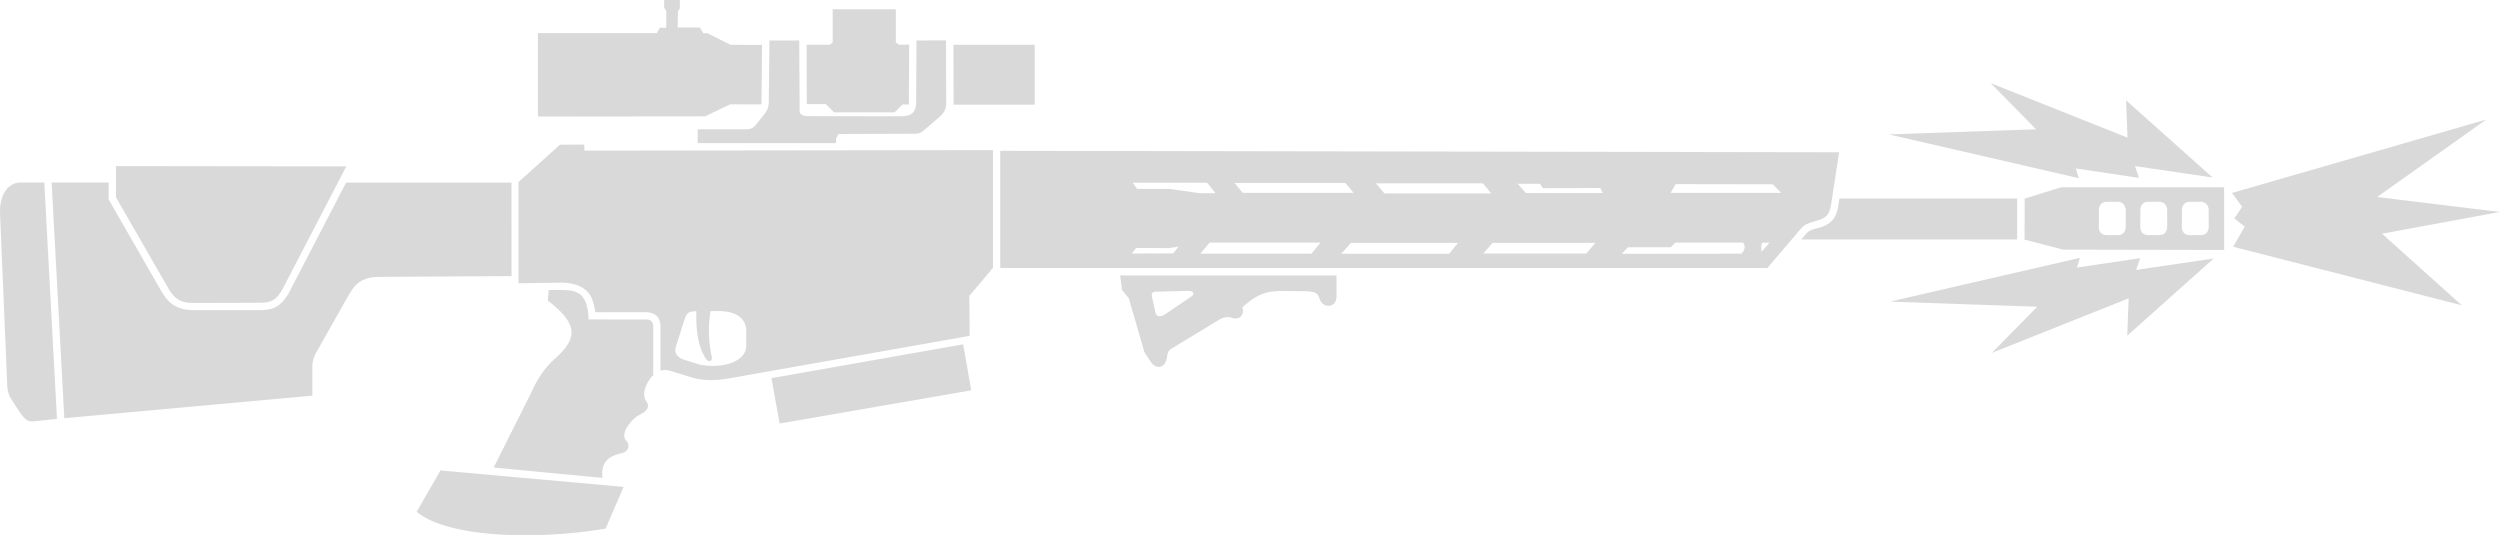 <svg xmlns="http://www.w3.org/2000/svg" width="74.731" height="16" fill="none"><path fill="#d9d9d9" d="M29.9 4.508v3.504h22.93l.99-1.162c.11-.14.217-.17.417-.232.328-.087.442-.16.498-.494l.24-1.572zm3.96.955h2.224l.252.313h-.466l-.932-.131h-.947zm3.047.008h3.312l.245.295h-3.315zm4.224.01h3.199l.244.3h-3.191zm4.234.013h.67l.086.132 1.715-.007.07.15h-2.294zm4.725.01 2.904.005.247.257h-3.302zM36.16 7.252h3.314l-.272.33h-3.32zm13.919 0h2.026c.072.085.068.225-.057.331l-3.566.004.179-.196h1.284zm2.817.001-.238.272c-.018-.075-.016-.211.02-.27zm-12.513.006h3.201l-.264.325h-3.224zm4.234 0h3.075l-.274.32H44.34zm-9.385.113-.165.203-1.236.004.132-.166.986.002z"/><path fill="#d9d9d9" d="M54.982 5.934h5.316v1.225h-6.456l.163-.187c.07-.079.185-.119.34-.155.498-.124.56-.43.603-.638zm6.631-.336-1.091.338-.003 1.227 1.15.299 4.817.01-.002-1.874zm2.922.433c.17 0 .245.125.247.257v.474c0 .181-.094.26-.232.266h-.336c-.197-.004-.239-.153-.235-.26l.003-.497c0-.146.1-.238.222-.237zm-1.24 0c.17 0 .245.125.247.258v.473c0 .182-.093.26-.232.266h-.336c-.197-.004-.238-.153-.235-.26l.003-.496c0-.147.101-.239.223-.238zm2.481 0c.17 0 .245.125.248.258v.473c0 .182-.094.26-.232.266h-.336c-.197-.004-.239-.153-.236-.26l.004-.496c0-.147.1-.239.222-.238zm1.324.742-.312-.246.235-.343-.303-.417 7.601-2.193-3.264 2.315 3.674.447-3.527.65 2.386 2.14-6.836-1.75zm-.927.954-2.32.342.123-.353-1.89.282.088-.291-5.676 1.309 4.4.153-1.357 1.38 4.09-1.63-.043 1.116zm-.034-2.421-2.32-.341.122.353-1.89-.282.089.29-5.676-1.308 4.399-.153-1.356-1.38 4.09 1.629-.043-1.115zM33.484 8.234l.056.434.201.246.471 1.62.196.295c.188.246.447.152.48-.182.015-.097.036-.177.15-.237l1.39-.843c.164-.1.305-.095.356-.078.3.12.422-.124.35-.301.489-.435.75-.474 1.133-.49l.758.007c.344.01.37.094.413.21.107.33.513.298.514-.059v-.622zm2.029.461c.168-.004.218.1.085.177l-.775.527c-.15.092-.255.06-.284-.057l-.104-.477c-.019-.11.019-.147.146-.147zM16.74 4.324 15.5 5.441v3.026l1.289-.018c.936.021.945.61 1.01.883h1.517c.244.009.42.12.428.435l-.002 1.312c.088-.01.127-.05.38.034l.536.164c.304.092.613.111 1.05.048l7.278-1.285-.01-1.194.706-.84V4.487l-12.214.016-.002-.18zm4.718 4.974c.55 0 .844.208.849.599v.428c.003.535-.817.703-1.41.569l-.482-.151c-.226-.098-.248-.24-.217-.363l.276-.87c.066-.14.095-.207.342-.208-.014.54.039 1.071.3 1.44.082.102.198.045.156-.097A3.6 3.6 0 0 1 21.24 9.3zm1.604 2.005.242 1.357 5.728-.992-.24-1.375zm-2.207-7.025.001-.414h1.491c.149-.008.214-.09.3-.196l.25-.32a.56.56 0 0 0 .083-.307L23 1.21h.891l.012 2.03c0 .114-.024.22.245.232l2.76.004c.444.005.467-.22.478-.42l.01-1.846.883-.003.005 1.897c-.002.144-.056.255-.187.38l-.459.394c-.148.126-.194.118-.388.12l-2.19.008-.071.147-.002.126z"/><path fill="#d9d9d9" d="m22.78 1.343-.943-.004-.691-.346h-.125l-.098-.17h-.664l.004-.477.06-.101V0h-.47v.224l.064.103-.001.502h-.194l-.085.162L16.08.99v2.494l4.997-.006.746-.359.936.002c.004-.022.004-.039.004-.072zm1.332-.004c.016-.005.687 0 .687 0l.092-.07V.277h1.887v.985l.084.074h.316l-.01 1.786h-.188l-.239.236h-1.809l-.245-.245h-.57zm4.388.001h2.43v1.788h-2.424zM15.29 5.458h-4.945L8.62 8.784c-.171.259-.324.475-.793.486h-2.04c-.532-.005-.756-.223-.955-.551L3.248 5.962l-.001-.505H1.543l.38 7.044 7.414-.674v-.842a.9.9 0 0 1 .127-.468l.939-1.662c.165-.256.298-.582.967-.579l3.921-.023z"/><path fill="#d9d9d9" d="M3.467 4.965v.933l1.572 2.734c.192.325.39.418.709.424l2.022-.005c.357 0 .495-.105.662-.382l1.919-3.695zm-2.143.492h-.71c-.37-.004-.635.367-.613.927l.216 5.153c.01.135.039.27.132.415l.25.38c.172.241.245.286.469.257l.635-.068zm13.434 8.518 3.251.31c-.03-.335.035-.627.573-.736.206-.05.265-.24.133-.382-.196-.218.183-.67.447-.792.243-.123.24-.267.157-.382-.15-.205-.007-.563.208-.778V9.8c.002-.218-.08-.25-.25-.25l-1.683-.002c-.024-.812-.363-.886-.864-.879h-.328l-.027.316c1.002.768.848 1.19.12 1.822a2.8 2.8 0 0 0-.557.812zm-1.59.087 5.473.492-.536 1.245c-1.928.335-4.682.304-5.65-.501z"/></svg>